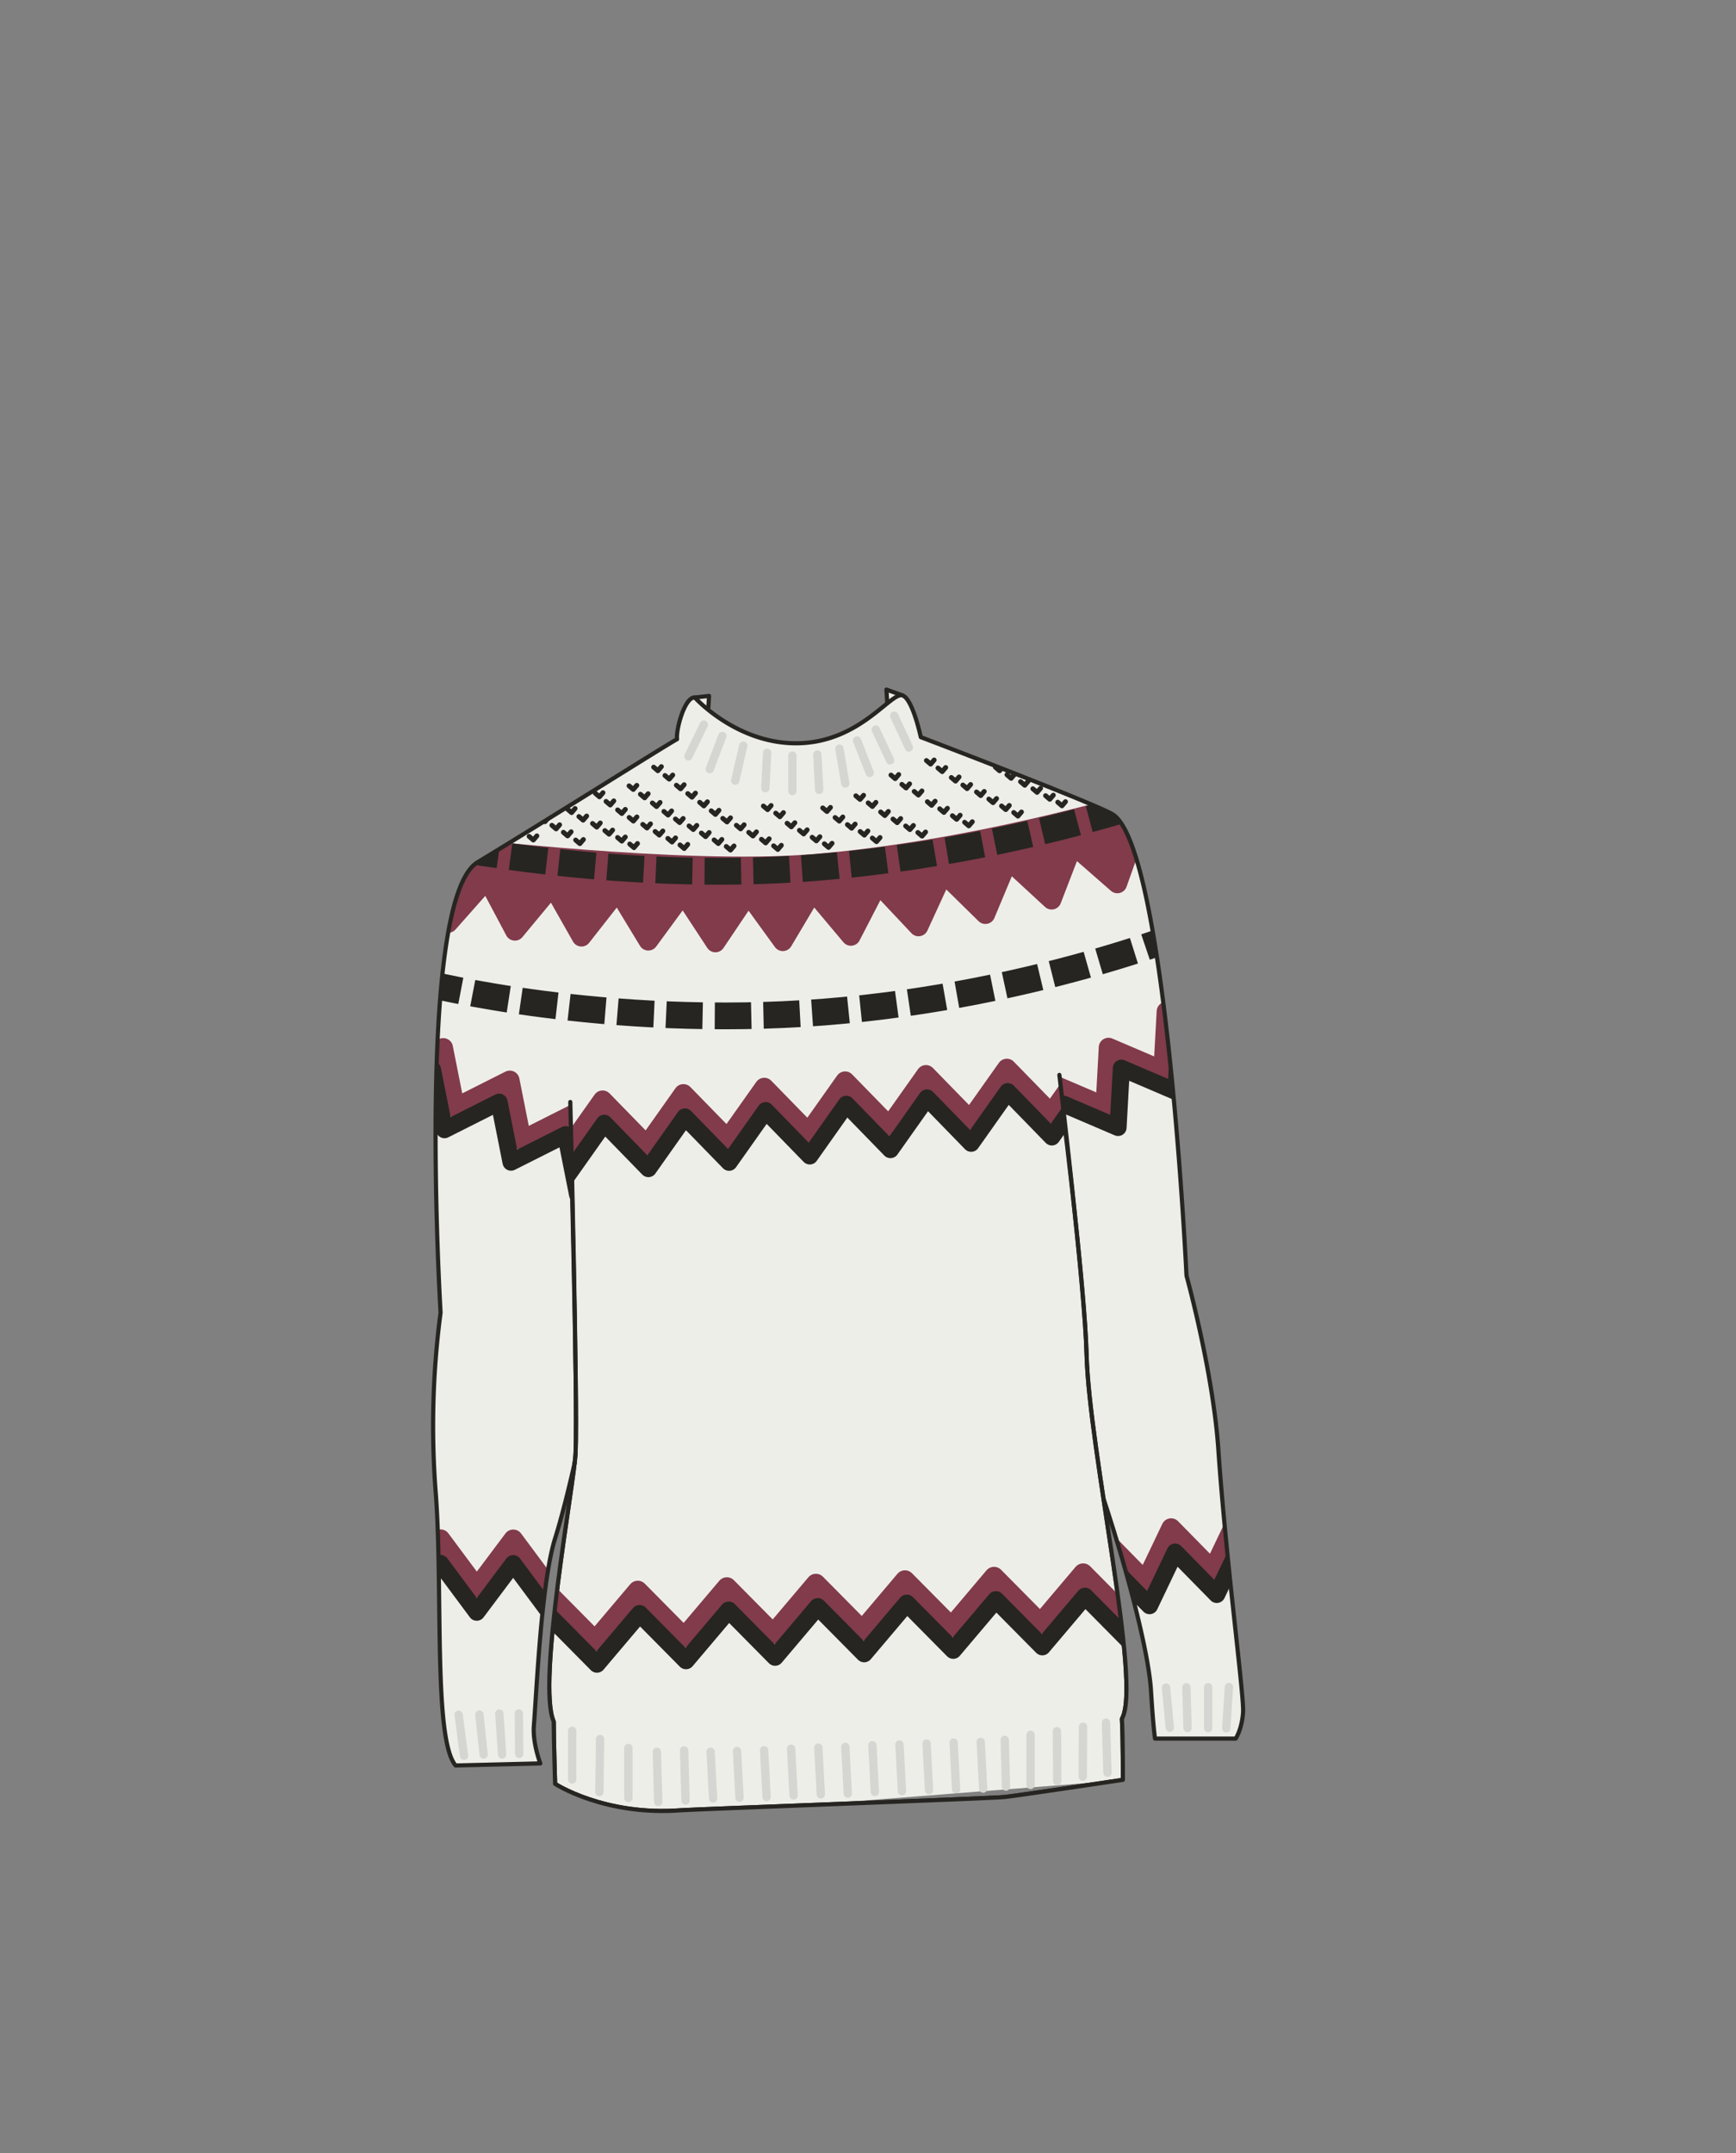<svg xmlns="http://www.w3.org/2000/svg" width="1250" height="1550" viewBox="0 0 1250 1550"><rect x="0" y="0" width="1250" height="1550" fill="#808080" stroke="none"/><defs><clipPath id="a"><path d="M877.22 1043c-3.84-55.87-22.89-124.63-22.89-124.63s-14.58-307-52.88-331.94C790.57 579.32 663 530.7 663 530.7s-6.65-31.34-14.63-30.18c-9.44 1.38-32 34.6-75.25 34.6s-72.84-32.95-72.84-32.95c-7.2-.67-13.69 23.11-12.79 30-9.1 4.94-98.86 61.61-143.6 88.56S317.24 945 317.24 945a619.73 619.73 0 00-3.6 128.12c5.52 68.42-1.88 179.2 14.45 197.93l61-1.5s-5.61-14.34-4.66-27c2.28-30.22 5.54-104.26 15.36-135.21 4.76-15 9.94-36.17 14-54-4.31 36.75-26.37 161.14-15.06 186.11 0 13 1 44.83 1 44.83s35.46 23.25 90.75 19c9.18-.71 223.75-8.53 233.07-9.54s85-12.36 85-12.36.07-30.33-.71-43.93c9.18-15.85-2.76-88.91-13.21-158.13 15.45 46.74 32.21 107.93 34.08 138 1.63 26.39 2.88 34.36 2.88 34.36h58.1s4.49-6.66 5.3-18.88-12.2-108.54-17.77-189.8z" fill="none"/></clipPath><clipPath id="b"><path fill="none" d="M769.8 844.9l-359.16 31.41V727.9l343.38-43.21L769.8 844.9z"/></clipPath><clipPath id="c"><path transform="rotate(-4.49 829.234 763.554)" fill="none" d="M762.71 699.95h133.78v127.72H762.71z"/></clipPath><clipPath id="d"><path fill="none" d="M277.99 862.28l133.74 3.06-2.8-133.69-133.75 2.94 2.81 127.69z"/></clipPath><clipPath id="e"><path fill="none" d="M812.74 1205.66l-424.77 20.9 11.31-102.04 399.2-25.2 14.26 106.34z"/></clipPath><clipPath id="f"><path fill="none" d="M897.31 1167.03l-82.81 3.24-18.29-81.02 92.69-7.82 8.41 85.6z"/></clipPath></defs><path fill="#eeeee9" stroke="#262521" stroke-linecap="round" stroke-linejoin="round" stroke-width="3" d="M649.44 500.48l-11.18-4.03.65 10.1 10.53-6.07z"/><g clip-path="url(#a)"><path fill="#eeeee9" d="M175.852 494.943l777.725-61.072 65.274 831.232-777.726 61.071z"/><path fill="none" stroke="#813b4a" stroke-linecap="round" stroke-linejoin="round" stroke-width="14.02" d="M395.66 1143.28l-26.1-35.11-26.25 34.99-26.1-35.1-26.25 34.99-26.1-35.11"/><path fill="none" stroke="#262521" stroke-linecap="round" stroke-linejoin="round" stroke-width="12.27" d="M395.62 1160.81l-26.1-35.11-26.25 34.99-26.09-35.11-26.26 34.99-26.1-35.11"/><g clip-path="url(#b)" fill="none" stroke-linecap="round" stroke-linejoin="round"><path stroke="#813b4a" stroke-width="14.02" d="M375.67 796.63l31.85 32.66 26.37-37.23 31.85 32.66 26.36-37.23 31.86 32.66 26.36-37.23 31.85 32.66 26.36-37.23 31.86 32.66 26.36-37.23 31.86 32.66 26.37-37.23 31.86 32.66 26.37-37.23 31.86 32.66"/><path stroke="#262521" stroke-width="12.27" d="M376.97 813.23l31.8 32.66 26.3-37.22 31.8 32.66 26.3-37.22 31.8 32.66 26.31-37.22 31.79 32.66 26.3-37.22 31.79 32.66 26.32-37.22 31.79 32.66 26.32-37.22 31.79 32.66 26.32-37.22 31.8 32.66"/></g><path d="M410.64 807.59s5.34 199.1 3.82 238.13c-.83 21.49-28.06 166.52-15.75 193.7 0 13 1 44.83 1 44.83s35.46 23.25 90.75 19c9.18-.71 223.75-8.53 233.07-9.54s85-12.36 85-12.36.07-30.33-.71-43.93c14.5-25-23.65-192.6-25.45-262.56-1.22-47.58-16.1-167.27-16.1-167.27" fill="none" stroke="#262521" stroke-linecap="round" stroke-linejoin="round" stroke-width="3"/><g clip-path="url(#c)" fill="none" stroke-linecap="round" stroke-linejoin="round"><path stroke="#813b4a" stroke-width="14.02" d="M756.49 780.01l39.34 16.83 2.34-42.72 39.34 16.82 2.35-42.72 39.34 16.82"/><path stroke="#262521" stroke-width="12.27" d="M765.74 794.9l39.33 16.82 2.35-42.72 39.34 16.83 2.35-42.72 39.34 16.82"/></g><g clip-path="url(#d)" fill="none" stroke-linecap="round" stroke-linejoin="round"><path stroke="#813b4a" stroke-width="14.02" d="M423.58 844.34L415 801.15l-39.33 19.8-8.59-43.19-39.33 19.8-8.59-43.2"/><path stroke="#262521" stroke-width="12.27" d="M415.87 860.08l-8.58-43.19-39.34 19.8-8.58-43.19-39.33 19.8-8.59-43.2"/></g><path d="M306.11 707.78S435.83 741 593.45 728.61 870.79 665 870.79 665" fill="none" stroke="#262521" stroke-miterlimit="10" stroke-width="19.28" stroke-dasharray="26.29 8.76"/><path fill="none" stroke="#813b4a" stroke-linecap="round" stroke-linejoin="round" stroke-width="14.02" d="M851.73 623.03l-32.93-27.05-14.25 40.1-32.03-28.02-15.3 39.72-31.27-28.87-16.42 39.27-30.37-29.82-17.77 38.68-29.16-31-19.55 37.82-27.37-32.58-21.64 36.43-24.89-34.31-23.65 35.17-23.26-35.44-25.05 34.18-21.98-36.24-26.14 33.36-20.9-36.87-27.05 32.62-19.88-37.43-28.13 31.79"/><path d="M322.52 608.49l7.3-5.48s161 19.32 253.43 12.06c115.78-9.09 231-44 231-44s22 20.13 25.59 31.36-23.48-3.83-23.48-3.83l-15 29.74-28.89-20.32-13.58 34.2-31-23.37-20.82 31.59-28-22.12L662 662.06l-29.79-26-21.61 31.7-23.6-27.27-23.65 33.2-26.13-29-21.14 31.07-22.56-32.91-26.13 27.55-25.24-24.65-22.25 23.94-23.85-31.27-23.5 23.58-24.4-23.25-25.27 18.95-18.25-21.46z" fill="#813b4a"/><path d="M298.54 604.88s139.22 31.44 287.06 19.83c157.61-12.37 279.7-60.87 279.7-60.87" fill="none" stroke="#262521" stroke-miterlimit="10" stroke-width="19.28" stroke-dasharray="26.29 8.76"/><path fill="none" stroke="#262521" stroke-linecap="round" stroke-linejoin="round" stroke-width="3.51" stroke-dasharray="26.29 8.76" d="M601.3 588.55l3.04 2.59 2.53-2.96M592.41 581.64l3.03 2.59 2.53-2.96M610.18 593.66l3.03 2.59 2.53-2.96M619.34 598.64l3.03 2.59 2.53-2.96M628.1 603.34l3.03 2.59 2.53-2.96M566.76 592.68l3.03 2.59 2.53-2.96M575.63 597.79l3.03 2.59 2.53-2.96M549.68 580.29l3.03 2.59 2.53-2.96M558.55 585.4l3.03 2.6 2.53-2.96M584.79 602.77l3.03 2.59 2.53-2.96M593.55 607.47l3.03 2.59 2.53-2.96M389.38 588.97l3.04 2.59 2.53-2.96M397.38 594.15l3.04 2.59 2.53-2.96M405.67 599.2l3.03 2.59 2.53-2.96M414.5 604.77l3.03 2.59 2.53-2.96M372.17 596.58l3.03 2.59 2.53-2.96M380.99 602.15l3.04 2.6 2.53-2.97M634.1 584.56l3.03 2.59 2.53-2.96M642.98 589.67l3.03 2.59 2.53-2.96M616.26 572.92l3.03 2.59 2.53-2.96M625.13 578.03l3.03 2.59 2.53-2.96M652.13 594.65l3.04 2.59 2.53-2.96M660.89 599.35l3.04 2.59 2.53-2.96M667.75 577.18l3.04 2.59 2.53-2.96M676.63 582.29l3.03 2.6 2.53-2.97M649.39 564.68l3.03 2.59 2.53-2.96M641.54 557.98l3.04 2.6 2.53-2.97M658.26 569.79l3.03 2.59 2.53-2.96M685.79 587.27l3.03 2.59 2.53-2.96M694.55 591.97l3.03 2.59 2.53-2.96M765.9 555.37l3.03 2.59 2.53-2.96M774.77 560.49l3.03 2.59 2.53-2.96M783.93 565.46l3.03 2.6 2.53-2.97M792.69 570.16l3.03 2.59 2.53-2.96M703.13 570.16l3.03 2.59 2.54-2.96M693.32 565.16l3.04 2.59 2.53-2.96M685 559.74l3.03 2.59 2.53-2.96M675.38 552.93l3.04 2.59 2.53-2.96M667.06 547.51l3.04 2.59 2.53-2.96M712 575.27l3.04 2.59 2.53-2.96M721.16 580.25l3.04 2.59 2.53-2.96M729.92 584.95l3.04 2.59 2.53-2.96M734.84 562.74l3.03 2.59 2.53-2.96M725.03 557.75l3.03 2.59 2.53-2.96M716.71 552.32l3.03 2.59 2.53-2.96M743.71 567.85l3.03 2.6 2.53-2.97M752.87 572.83l3.03 2.59 2.53-2.96M761.63 577.53l3.03 2.59 2.53-2.96M462.83 593.5l3.04 2.6 2.53-2.97M453.02 588.51l3.04 2.59 2.53-2.96M444.7 583.08l3.04 2.59 2.53-2.96M426.65 592.86l3.04 2.59 2.53-2.96M416.85 587.86l3.03 2.59 2.53-2.96M408.52 582.43l3.04 2.59 2.53-2.96M435.53 597.97l3.03 2.59 2.53-2.96M444.69 602.95l3.03 2.59 2.53-2.96M453.45 607.65l3.03 2.59 2.53-2.96M436.39 576.96l3.04 2.59 2.53-2.96M428.62 571.06l3.03 2.59 2.53-2.96M471.71 598.62l3.03 2.59 2.53-2.96M480.87 603.6l3.03 2.59 2.53-2.96M489.63 608.29l3.03 2.59 2.53-2.96M496.16 594.61l3.03 2.59 2.53-2.96M486.35 589.62l3.03 2.59 2.54-2.96M478.03 584.19l3.03 2.59 2.53-2.96M469.72 578.07l3.03 2.59 2.53-2.96M461.13 571.8l3.03 2.59 2.53-2.96M452.96 565.76l3.03 2.59 2.53-2.96M505.03 599.73l3.04 2.59 2.53-2.96M514.19 604.7l3.04 2.6 2.53-2.96M522.95 609.4l3.04 2.59 2.53-2.96M530.24 594.15l3.03 2.59 2.53-2.96M520.43 589.16l3.04 2.59 2.53-2.96M512.11 583.73l3.03 2.59 2.53-2.96M503.8 577.6l3.03 2.6 2.54-2.96M495.21 571.34l3.04 2.59 2.52-2.96M487.04 565.3l3.03 2.59 2.53-2.96M478.83 558.33l3.04 2.59 2.53-2.96M470.66 552.29l3.03 2.59 2.53-2.96M539.12 599.26l3.03 2.6 2.53-2.97M548.28 604.24l3.03 2.6 2.53-2.97M557.03 608.94l3.04 2.59 2.53-2.96"/><g clip-path="url(#e)" fill="none" stroke-linecap="round" stroke-linejoin="round"><path stroke="#813b4a" stroke-width="14.24" d="M395.1 1147.62l33.43 33.79 30.7-36.29 33.43 33.79 30.71-36.28 33.43 33.78 30.7-36.28 33.43 33.78 30.7-36.28 33.44 33.78 30.7-36.28 33.44 33.79 30.71-36.29 33.44 33.79"/><path stroke="#262521" stroke-width="12.46" d="M396.4 1164.22l33.43 33.78 30.7-36.28 33.43 33.79 30.71-36.29 33.43 33.79 30.7-36.28 33.43 33.78 30.71-36.28 33.43 33.78 30.71-36.28 33.43 33.78 30.71-36.28 33.44 33.79"/></g><g clip-path="url(#f)" fill="none" stroke-linecap="round" stroke-linejoin="round"><path stroke="#813b4a" stroke-width="14.02" d="M794.86 1108.16l29.97 30.53 18.43-38.61 29.98 30.54 18.43-38.61 29.97 30.53"/><path stroke="#262521" stroke-width="12.27" d="M797.75 1125.44l29.97 30.54 18.43-38.61 29.97 30.53 18.44-38.61 29.97 30.54"/></g></g><path fill="#eeeee9" stroke="#262521" stroke-linecap="round" stroke-linejoin="round" stroke-width="3" d="M500.31 502.17l10.23-1.15-.47 8.12"/><path d="M413.77 1053.31c-4.08 17.87-9.26 39-14 54-9.82 31-13.08 105-15.36 135.21-.95 12.67 4.66 27 4.66 27l-61 1.5c-16.33-18.73-8.93-129.51-14.45-197.93A619.73 619.73 0 01317.24 945s-18.06-297.33 26.67-324.28 134.5-83.62 143.6-88.56c-.9-6.9 5.59-30.68 12.79-30 0 0 29.62 32.95 72.84 32.95s65.81-33.22 75.25-34.6c8-1.16 14.63 30.18 14.63 30.18s127.55 48.62 138.43 55.73c38.3 25 52.88 331.94 52.88 331.94s19 68.76 22.89 124.63c5.57 81.26 18.66 177.57 17.84 189.79s-5.3 18.88-5.3 18.88h-58.1s-1.25-8-2.88-34.36c-1.87-30.08-18.63-91.29-34.08-138" fill="none" stroke="#262521" stroke-linecap="round" stroke-linejoin="round" stroke-width="3"/><path d="M410.64 793.36s5.34 213.33 3.82 252.36c-.83 21.49-28.06 166.52-15.75 193.7 0 13 1 44.83 1 44.83s35.46 23.25 90.75 19c9.18-.71 223.75-8.53 233.07-9.54s85-12.36 85-12.36.07-30.33-.71-43.93c14.5-25-23.65-192.6-25.45-262.56-1.22-47.58-19.57-201-19.57-201" fill="none" stroke="#262521" stroke-linecap="round" stroke-linejoin="round" stroke-width="3"/><path fill="none" stroke="#d5d5d1" stroke-linecap="round" stroke-linejoin="round" stroke-width="6" d="M869.95 1214.65v29.47M854.25 1214.72l.84 29.33M884.87 1214.53l-1.9 29.71M839.58 1214.91l2.74 28.95M359.54 1233.66l1.98 29.4M345.18 1234.37l3.05 28.75M330.24 1234.48l3.88 29.51M373.63 1233.6l.21 29.06M608.67 1257.66l1.78 33.63M628.16 1256.42l1.78 33.62M647.66 1255.93l1.79 33.62M667.17 1255.19l1.78 33.63M686.66 1254.51l1.78 33.63M706.16 1254.02l1.78 33.63M723.45 1252.57l.89 33.63M742.05 1248.92V1285M472.96 1261.15l1 36.09M492.6 1260.13l1 36.09M511.67 1261.13l1.79 33.63M530.69 1260.57l1.78 33.63M412.01 1246.06l.01 35.03M432.07 1251.99l-.5 38.17M452.44 1258.36v36.08M550.19 1260.08l1.78 33.63M569.64 1258.95l1.78 33.63M589.24 1258.19l1.78 33.63M761.05 1246.3l.22 36.07M779.81 1243.05l-.16 36.02M796.36 1240.15l1.05 36.06M570.57 543.99v25.5M588.53 543.19l1.32 25.47M604.41 538.93l4.26 25.15M617.12 533.08l9.11 23.32M630.56 525.28l10.34 22.1M552.38 541.96l-1.32 25.47M535.17 536.83l-5.76 25.14M520.14 529.87l-9.1 23.82M506.8 521.67l-11.1 22.82M643.85 515.27l10.58 22.85"/></svg>